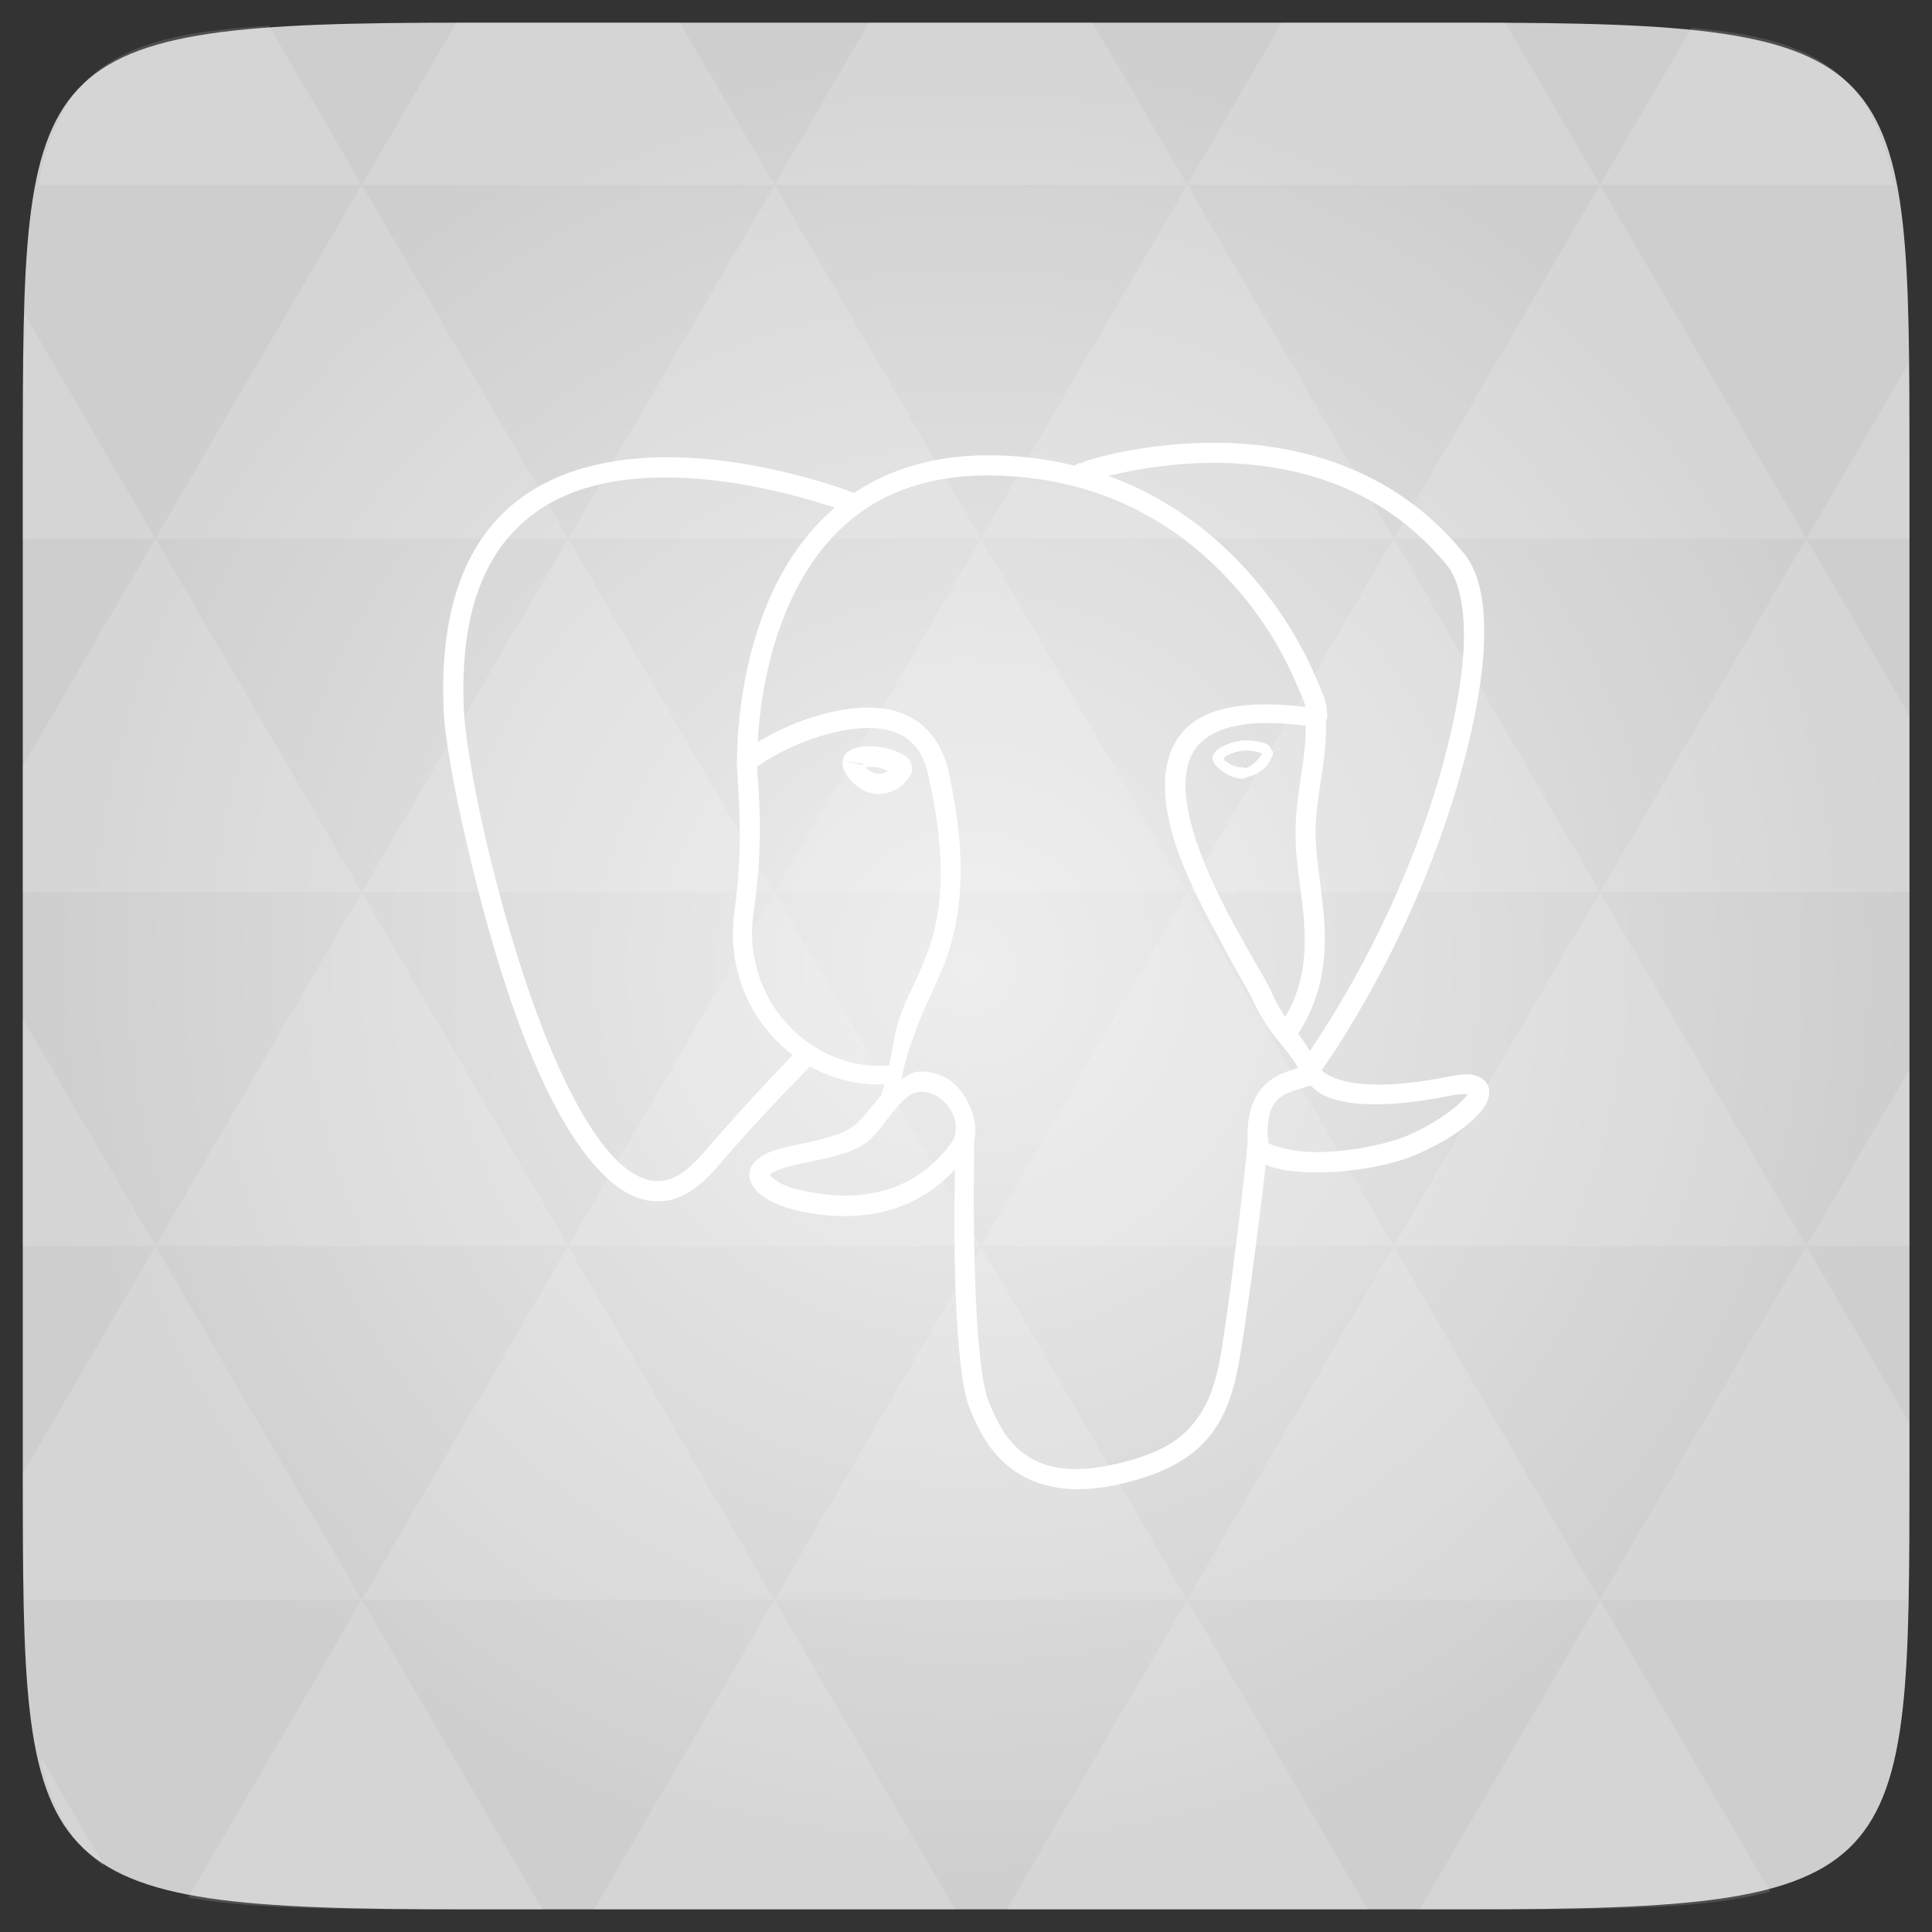 <svg xmlns="http://www.w3.org/2000/svg" viewBox="0 0 48 48"><rect x="0" y="0" width="48" height="48" fill="#333333" stroke="none"/><defs><radialGradient id="thisWeirdIdNameFixesABug0" cx="24" cy="24" r="23.437" gradientUnits="userSpaceOnUse"><stop stop-color="#eeeeee"/><stop offset="1" stop-color="#cecece"/></radialGradient></defs><path d="m 47.44 11.547 l 0 24.906 c 0 10.25 0 10.984 -10.984 10.984 l -24.902 0 c -10.988 0 -10.988 -0.734 -10.988 -10.984 l 0 -24.906 c 0 -10.25 0 -10.984 10.988 -10.984 l 24.902 0 c 10.984 0 10.984 0.734 10.984 10.984" fill="url(#thisWeirdIdNameFixesABug0)"/><!-- color: #eeeeee --><path d="m 23.875 27.719 c -0.023 0.016 -0.047 0.039 -0.063 0.063 c -0.012 0.008 -0.023 0.02 -0.031 0.031 c -0.016 0.027 -0.027 0.063 -0.031 0.094 c -0.004 0.02 -0.004 0.043 0 0.063 c -0.047 1.547 -0.055 3.078 0 4.344 c 0.027 0.633 0.07 1.199 0.125 1.656 c 0.055 0.457 0.121 0.789 0.219 1.031 c 0.16 0.383 0.418 0.992 0.969 1.438 c 0.551 0.445 1.387 0.711 2.594 0.469 c 0.988 -0.203 1.719 -0.527 2.219 -1.031 c 0.5 -0.504 0.75 -1.16 0.906 -2.031 c 0.227 -1.273 0.66 -4.715 0.719 -5.469 c 0.004 -0.02 0.004 -0.043 0 -0.063 c -0.004 -0.031 -0.016 -0.066 -0.031 -0.094 c -0.023 -0.039 -0.055 -0.07 -0.094 -0.094 c -0.027 -0.016 -0.063 -0.027 -0.094 -0.031 c -0.043 0 -0.086 0.012 -0.125 0.031 c -0.023 0.008 -0.043 0.02 -0.063 0.031 c -0.059 0.047 -0.09 0.113 -0.094 0.188 c -0.051 0.676 -0.469 4.18 -0.688 5.406 c -0.145 0.82 -0.406 1.371 -0.813 1.781 c -0.406 0.41 -1 0.68 -1.938 0.875 c -1.102 0.223 -1.746 0.012 -2.188 -0.344 c -0.441 -0.355 -0.66 -0.879 -0.813 -1.25 c -0.059 -0.141 -0.137 -0.469 -0.188 -0.906 c -0.051 -0.438 -0.098 -0.969 -0.125 -1.594 c -0.055 -1.246 -0.074 -2.809 -0.031 -4.344 c 0 -0.012 0 -0.02 0 -0.031 c -0.004 -0.059 -0.023 -0.113 -0.063 -0.156 c -0.02 -0.012 -0.039 -0.023 -0.063 -0.031 c -0.027 -0.016 -0.063 -0.027 -0.094 -0.031 c -0.039 -0.012 -0.086 -0.012 -0.125 0 m 0 0" fill="#fff"/><path d="m 16.06 11.375 c -1.313 0.074 -2.656 0.449 -3.625 1.438 c -0.969 0.988 -1.531 2.555 -1.406 4.938 c 0.027 0.543 0.227 1.738 0.563 3.188 c 0.336 1.449 0.793 3.16 1.375 4.688 c 0.582 1.527 1.285 2.867 2.094 3.625 c 0.402 0.379 0.852 0.613 1.344 0.594 c 0.492 -0.02 0.953 -0.316 1.406 -0.844 c 1.234 -1.438 2.375 -2.563 2.375 -2.563 c 0.027 -0.027 0.051 -0.059 0.063 -0.094 c 0.008 -0.031 0.008 -0.063 0 -0.094 c -0.004 -0.059 -0.023 -0.113 -0.063 -0.156 c -0.035 -0.031 -0.078 -0.055 -0.125 -0.063 c -0.039 -0.012 -0.086 -0.012 -0.125 0 c -0.031 0.004 -0.066 0.016 -0.094 0.031 c -0.012 0.008 -0.023 0.02 -0.031 0.031 c 0 0 -1.125 1.141 -2.375 2.594 c -0.398 0.461 -0.746 0.645 -1.063 0.656 c -0.316 0.012 -0.656 -0.148 -1 -0.469 c -0.688 -0.645 -1.367 -1.941 -1.938 -3.438 c -0.57 -1.496 -1.043 -3.191 -1.375 -4.625 c -0.332 -1.434 -0.508 -2.641 -0.531 -3.094 c -0.121 -2.293 0.43 -3.691 1.281 -4.563 c 0.852 -0.871 2.01 -1.211 3.25 -1.281 c 2.473 -0.137 5.063 0.875 5.063 0.875 c 0.031 0.008 0.063 0.008 0.094 0 c 0.031 0.008 0.063 0.008 0.094 0 c 0.051 -0.016 0.094 -0.051 0.125 -0.094 c 0.016 -0.027 0.027 -0.063 0.031 -0.094 c 0.012 -0.039 0.012 -0.086 0 -0.125 c -0.008 -0.023 -0.02 -0.043 -0.031 -0.063 c -0.023 -0.039 -0.055 -0.07 -0.094 -0.094 c -0.012 0 -0.02 0 -0.031 0 c 0 0 -2.625 -1.051 -5.25 -0.906 m 0 0" fill="#fff"/><path d="m 30.06 11 c -0.992 0.008 -1.844 0.148 -2.438 0.281 c -0.297 0.066 -0.539 0.141 -0.688 0.188 c -0.02 0.004 -0.016 0.027 -0.031 0.031 c -0.012 0.004 -0.023 -0.004 -0.031 0 c -0.02 0.008 -0.047 -0.004 -0.063 0 c -0.012 0.008 -0.023 0.02 -0.031 0.031 c -0.008 0.004 -0.023 -0.004 -0.031 0 c -0.004 0.004 -0.031 0.031 -0.031 0.031 c 0 0 -0.063 0.031 -0.063 0.031 c 0 0 0.031 0.375 0.031 0.375 c 0 0 0.156 0.031 0.156 0.031 c 0 0 0.055 0 0.063 0 c 0.016 -0.004 0.023 0.004 0.031 0 c 0 0 0.031 0 0.031 0 c 0.004 0 0.02 -0.027 0.031 -0.031 c 0.023 -0.008 0.047 -0.016 0.094 -0.031 c 0.133 -0.043 0.34 -0.094 0.625 -0.156 c 0.566 -0.129 1.398 -0.273 2.344 -0.281 c 1.891 -0.016 4.211 0.477 5.906 2.563 c 0.242 0.297 0.418 0.938 0.406 1.781 c -0.012 0.844 -0.188 1.898 -0.5 3.063 c -0.625 2.332 -1.836 5.07 -3.531 7.5 c -0.016 0.027 -0.027 0.063 -0.031 0.094 c -0.027 0.09 -0.004 0.184 0.063 0.25 c 0.02 0.012 0.039 0.023 0.063 0.031 c 0.027 0.016 0.063 0.027 0.094 0.031 c 0.043 0 0.086 -0.012 0.125 -0.031 c 0.023 -0.008 0.043 -0.02 0.063 -0.031 c 0.012 -0.008 0.023 -0.02 0.031 -0.031 c 1.734 -2.484 2.953 -5.297 3.594 -7.688 c 0.32 -1.195 0.516 -2.285 0.531 -3.188 c 0.016 -0.902 -0.121 -1.629 -0.5 -2.094 c -1.813 -2.23 -4.332 -2.766 -6.313 -2.75 m 0 0" fill="#fff"/><path d="m 24.656 11.313 c -1.625 -0.023 -2.871 0.457 -3.781 1.188 c -0.91 0.73 -1.496 1.688 -1.875 2.656 c -0.758 1.934 -0.688 3.875 -0.688 3.875 c 0 0.012 0 0.02 0 0.031 c 0.004 0.031 0.016 0.066 0.031 0.094 c 0.008 0.012 0.02 0.023 0.031 0.031 c 0.066 0.066 0.16 0.09 0.25 0.063 c 0.031 -0.004 0.066 -0.016 0.094 -0.031 c 0.051 -0.039 0.082 -0.094 0.094 -0.156 c 0.004 -0.02 0.004 -0.043 0 -0.063 c 0 0 -0.059 -1.836 0.656 -3.656 c 0.355 -0.91 0.895 -1.809 1.719 -2.469 c 0.824 -0.66 1.945 -1.086 3.469 -1.063 c 3.066 0.047 5.059 1.555 6.281 3.063 c 0.609 0.754 1.01 1.5 1.25 2.063 c 0.117 0.27 0.211 0.473 0.25 0.625 c -1.504 -0.18 -2.512 0.02 -3.03 0.594 c -0.559 0.617 -0.547 1.535 -0.313 2.438 c 0.234 0.902 0.707 1.82 1.125 2.594 c 0.211 0.387 0.402 0.754 0.563 1.031 c 0.16 0.277 0.277 0.484 0.313 0.563 c 0.234 0.551 0.539 0.926 0.781 1.219 c 0.207 0.25 0.316 0.414 0.375 0.531 c -0.098 0.031 -0.242 0.07 -0.438 0.156 c -0.207 0.09 -0.438 0.258 -0.594 0.531 c -0.156 0.273 -0.25 0.648 -0.219 1.156 c 0.008 0.168 0.102 0.309 0.219 0.406 c 0.117 0.098 0.25 0.172 0.406 0.219 c 0.316 0.094 0.73 0.129 1.156 0.125 c 0.852 -0.008 1.82 -0.176 2.469 -0.469 c 0.754 -0.336 1.352 -0.758 1.625 -1.156 c 0.066 -0.102 0.113 -0.215 0.125 -0.344 c 0.012 -0.129 -0.043 -0.262 -0.156 -0.344 c -0.223 -0.168 -0.496 -0.137 -0.875 -0.063 c -1.598 0.32 -2.422 0.188 -2.813 0.031 c -0.195 -0.078 -0.301 -0.164 -0.344 -0.219 c -0.043 -0.055 -0.031 -0.063 -0.031 -0.063 c -0.004 -0.008 0.004 -0.023 0 -0.031 c -0.008 -0.023 -0.02 -0.043 -0.031 -0.063 c -0.008 -0.012 -0.02 -0.023 -0.031 -0.031 c -0.004 -0.004 -0.027 0.004 -0.031 0 c 0 -0.012 0 -0.02 0 -0.031 c -0.004 -0.004 -0.027 0.004 -0.031 0 c -0.105 -0.219 -0.223 -0.434 -0.406 -0.656 c -0.23 -0.281 -0.477 -0.605 -0.688 -1.094 c -0.063 -0.148 -0.184 -0.348 -0.344 -0.625 c -0.16 -0.277 -0.355 -0.621 -0.563 -1 c -0.41 -0.758 -0.848 -1.672 -1.063 -2.5 c -0.215 -0.828 -0.203 -1.539 0.188 -1.969 c 0.391 -0.43 1.23 -0.691 2.875 -0.438 l 0.094 0 c 0.07 -0.016 0.125 -0.051 0.156 -0.094 c 0.031 -0.043 0.055 -0.098 0.063 -0.125 c 0.012 -0.055 0.004 -0.086 0 -0.125 c -0.004 -0.074 -0.008 -0.156 -0.031 -0.25 c -0.047 -0.191 -0.152 -0.418 -0.281 -0.719 c -0.262 -0.602 -0.699 -1.395 -1.344 -2.188 c -1.289 -1.59 -3.426 -3.199 -6.656 -3.25 m 7.906 15.656 c 0.102 0.098 0.203 0.199 0.406 0.281 c 0.531 0.215 1.441 0.297 3.094 -0.031 c 0.285 -0.055 0.387 -0.027 0.406 -0.031 c -0.008 0.016 -0.016 0.008 -0.031 0.031 c -0.16 0.234 -0.711 0.656 -1.406 0.969 c -0.535 0.238 -1.492 0.43 -2.281 0.438 c -0.395 0.004 -0.734 -0.055 -0.969 -0.125 c -0.117 -0.035 -0.211 -0.059 -0.25 -0.094 c -0.039 -0.035 -0.031 -0.047 -0.031 -0.063 c -0.027 -0.441 0.031 -0.711 0.125 -0.875 c 0.094 -0.164 0.23 -0.25 0.375 -0.313 c 0.145 -0.063 0.313 -0.102 0.469 -0.156 c 0.031 -0.012 0.063 -0.016 0.094 -0.031 m 0 0" fill="#fff"/><path d="m 22.813 26.625 c -0.195 0.016 -0.387 0.168 -0.594 0.344 c -0.016 0.016 -0.047 -0.016 -0.063 0 c -0.012 0.008 -0.023 0.02 -0.031 0.031 c -0.008 0.008 -0.023 -0.008 -0.031 0 c -0.012 0.008 -0.023 0.02 -0.031 0.031 c -0.012 0 -0.02 0 -0.031 0 c 0 0.012 0 0.02 0 0.031 c -0.016 0.016 -0.016 0.016 -0.031 0.031 c -0.398 0.441 -0.578 0.723 -0.781 0.875 c -0.215 0.164 -0.535 0.293 -1.406 0.469 c -0.461 0.09 -0.77 0.184 -0.969 0.344 c -0.102 0.078 -0.191 0.188 -0.219 0.313 c -0.027 0.125 0.008 0.25 0.063 0.344 c 0.109 0.191 0.281 0.309 0.469 0.406 c 0.188 0.098 0.402 0.172 0.594 0.219 c 0.43 0.105 1.145 0.223 1.938 0.094 c 0.793 -0.129 1.66 -0.543 2.344 -1.469 c 0.258 -0.348 0.234 -0.762 0.094 -1.125 c -0.141 -0.363 -0.398 -0.703 -0.75 -0.844 c -0.133 -0.051 -0.32 -0.113 -0.563 -0.094 m 0.031 0.5 c 0.109 -0.008 0.211 0.012 0.344 0.063 c 0.184 0.074 0.406 0.285 0.5 0.531 c 0.094 0.246 0.074 0.504 -0.063 0.688 c -0.605 0.82 -1.34 1.137 -2.031 1.25 c -0.691 0.113 -1.324 0 -1.719 -0.094 c -0.148 -0.035 -0.324 -0.082 -0.469 -0.156 c -0.145 -0.074 -0.262 -0.188 -0.281 -0.219 c -0.004 0.012 -0.008 0 0.031 -0.031 c 0.078 -0.063 0.324 -0.164 0.75 -0.25 c 0.887 -0.176 1.309 -0.293 1.625 -0.531 c 0.293 -0.223 0.445 -0.527 0.813 -0.938 c 0.027 -0.027 0.035 -0.031 0.063 -0.063 c 0.016 -0.02 0.016 -0.016 0.031 -0.031 c 0.168 -0.168 0.309 -0.211 0.406 -0.219 m 0 0" fill="#fff"/><path d="m 20.656 17.688 c -0.582 0.129 -1.145 0.371 -1.563 0.594 c -0.207 0.113 -0.367 0.211 -0.5 0.313 c -0.066 0.051 -0.141 0.102 -0.188 0.156 c -0.047 0.055 -0.09 0.113 -0.094 0.25 c 0 0.23 0.047 0.676 0.063 1.313 c 0.016 0.637 0 1.445 -0.125 2.313 c -0.344 2.375 1.508 4.395 3.719 4.313 c 0 0.098 -0.078 0.215 -0.063 0.313 c 0.012 0.035 0.035 0.066 0.063 0.094 c 0.008 0.012 0.02 0.023 0.031 0.031 c 0.008 0.012 0.02 0.023 0.031 0.031 c 0.027 0.016 0.063 0.027 0.094 0.031 c 0.039 0.012 0.086 0.012 0.125 0 c 0.023 -0.008 0.043 -0.02 0.063 -0.031 c 0.023 -0.016 0.047 -0.039 0.063 -0.063 c 0.012 -0.02 0.023 -0.039 0.031 -0.063 c 0.008 -0.031 0.008 -0.063 0 -0.094 c 0 -0.012 0 -0.02 0 -0.031 c -0.07 -0.449 0.172 -1.098 0.469 -1.875 c 0.418 -1.09 1.523 -2.391 0.688 -6.125 c -0.168 -0.75 -0.613 -1.234 -1.156 -1.438 c -0.543 -0.203 -1.168 -0.16 -1.75 -0.031 m 0.094 0.5 c 0.527 -0.117 1.063 -0.152 1.469 0 c 0.406 0.152 0.703 0.441 0.844 1.063 c 0.813 3.625 -0.184 4.645 -0.656 5.875 c -0.188 0.484 -0.223 0.91 -0.313 1.344 c -1.957 0.16 -3.684 -1.645 -3.375 -3.781 c 0.133 -0.902 0.172 -1.723 0.156 -2.375 c -0.016 -0.621 -0.059 -1.078 -0.063 -1.25 c 0 -0.004 0 -0.027 0 -0.031 c 0.016 -0.016 0.039 -0.012 0.063 -0.031 c 0.098 -0.078 0.281 -0.18 0.469 -0.281 c 0.379 -0.203 0.879 -0.414 1.406 -0.531 m 0 0" fill="#fff"/><path d="m 21.344 18.563 c -0.078 0.02 -0.176 0.043 -0.25 0.094 c -0.074 0.051 -0.141 0.129 -0.156 0.25 l 0.5 0.063 c 0 0.012 0.004 0.02 0 0.031 l -0.031 0 l -0.469 -0.094 c -0.027 0.133 0.023 0.203 0.063 0.281 c 0.039 0.078 0.09 0.148 0.156 0.219 c 0.137 0.137 0.32 0.281 0.563 0.313 c 0.242 0.035 0.469 -0.055 0.625 -0.156 c 0.078 -0.051 0.137 -0.125 0.188 -0.188 c 0.051 -0.063 0.105 -0.113 0.125 -0.219 c 0.02 -0.121 -0.035 -0.246 -0.094 -0.313 c -0.059 -0.066 -0.117 -0.086 -0.188 -0.125 c -0.141 -0.078 -0.305 -0.129 -0.5 -0.156 c -0.195 -0.027 -0.375 -0.035 -0.531 0 m 0.156 0.5 c 0.078 -0.012 0.164 -0.016 0.281 0 c 0.121 0.016 0.211 0.063 0.281 0.094 c -0.078 0.051 -0.184 0.074 -0.281 0.063 c -0.102 -0.016 -0.207 -0.082 -0.281 -0.156 m 0 0" fill="#fff"/><path d="m 30.813 18.406 c -0.184 0.023 -0.344 0.09 -0.469 0.156 c -0.063 0.031 -0.113 0.074 -0.156 0.125 c -0.043 0.051 -0.074 0.113 -0.063 0.188 c 0.016 0.066 0.051 0.105 0.094 0.156 c 0.043 0.051 0.121 0.113 0.188 0.156 c 0.133 0.09 0.324 0.176 0.531 0.156 l 0 -0.031 c 0.207 -0.027 0.379 -0.129 0.5 -0.25 c 0.059 -0.063 0.09 -0.121 0.125 -0.188 c 0.035 -0.066 0.082 -0.137 0.063 -0.219 l -0.031 0 c -0.016 -0.063 -0.047 -0.125 -0.094 -0.156 c -0.055 -0.035 -0.117 -0.047 -0.188 -0.063 c -0.137 -0.031 -0.316 -0.055 -0.5 -0.031 m 0.031 0.25 c 0.156 -0.023 0.309 0.008 0.406 0.031 c 0.047 0.012 0.078 0.02 0.094 0.031 c 0 0.008 0.008 0.012 0 0.031 c -0.02 0.035 -0.051 0.078 -0.094 0.125 c -0.09 0.09 -0.207 0.199 -0.344 0.219 l 0 -0.031 c -0.137 0.016 -0.277 -0.031 -0.375 -0.094 c -0.047 -0.031 -0.098 -0.063 -0.125 -0.094 c -0.012 -0.012 0.008 -0.02 0 -0.031 c 0.012 -0.016 0.02 -0.039 0.063 -0.063 c 0.086 -0.047 0.219 -0.102 0.375 -0.125 m 0 0" fill="#fff"/><path d="m 32.656 17.563 c -0.012 0.008 -0.023 0.02 -0.031 0.031 c -0.031 0.004 -0.066 0.016 -0.094 0.031 c -0.066 0.051 -0.102 0.133 -0.094 0.219 c 0.043 0.945 -0.211 1.621 -0.25 2.719 c -0.023 0.816 0.176 1.645 0.219 2.469 c 0.043 0.824 -0.051 1.641 -0.625 2.469 c -0.059 0.086 -0.059 0.195 0 0.281 c 0.008 0.012 0.02 0.023 0.031 0.031 c 0.008 0.012 0.02 0.023 0.031 0.031 c 0.027 0.016 0.063 0.027 0.094 0.031 c 0.039 0.012 0.086 0.012 0.125 0 c 0.051 -0.016 0.094 -0.051 0.125 -0.094 c 0.645 -0.938 0.766 -1.898 0.719 -2.781 c -0.047 -0.883 -0.242 -1.715 -0.219 -2.438 c 0.039 -1.02 0.301 -1.703 0.25 -2.75 c 0.004 -0.02 0.004 -0.043 0 -0.063 c -0.008 -0.023 -0.02 -0.043 -0.031 -0.063 c -0.023 -0.039 -0.055 -0.07 -0.094 -0.094 c -0.027 -0.016 -0.063 -0.027 -0.094 -0.031 c -0.02 -0.004 -0.043 -0.004 -0.063 0 m 0 0" fill="#fff"/><path d="m 38.27 47.44 c 2.543 -0.012 4.379 -0.082 5.711 -0.441 l -4.23 -7.25 -4.484 7.691 1.191 0 c 0.641 0 1.242 0 1.813 0 z m 1.48 -7.691 -5.125 -8.789 -5.129 8.789 z m 0 0 7.652 0 c 0.031 -0.973 0.039 -2.063 0.039 -3.297 l 0 -1.098 -2.563 -4.395 z m 5.129 -8.789 -5.129 -8.789 -5.125 8.789 z m 0 0 2.563 0 0 -4.395 z m -10.254 0 -5.129 -8.789 -5.125 8.789 z m -10.254 0 -5.129 8.789 10.254 0 z m 0 0 -5.129 -8.789 -5.125 8.789 z m -10.254 0 -5.129 8.789 10.254 0 z m 0 0 -5.129 -8.789 -5.125 8.789 z m -10.254 0 -3.297 5.648 c 0 1.168 0.012 2.211 0.039 3.141 l 8.383 0 z m 0 0 -3.297 -5.648 0 5.648 z m 5.125 8.789 -4.313 7.395 c 1.598 0.293 3.809 0.297 6.879 0.297 l 1.922 0 z m 0 -17.578 -5.125 -8.789 -3.297 5.648 0 3.141 z m 0 0 10.254 0 -5.125 -8.789 z m 5.129 -8.789 -5.129 -8.789 -5.125 8.789 z m 0 0 10.254 0 -5.129 -8.789 z m 5.125 -8.789 -2.352 -4.03 -5.336 0 c -0.078 0 -0.141 0 -0.215 0 l -2.352 4.03 z m 0 0 10.254 0 -2.352 -4.03 -5.551 0 z m 10.254 0 10.254 0 l -2.352 -4.03 c -0.313 0 -0.609 0 -0.941 0 l -4.609 0 z m 0 0 -5.125 8.789 10.254 0 z m 5.129 8.789 10.254 0 -5.129 -8.789 z m 0 0 -5.129 8.789 10.254 0 z m 5.125 8.789 7.691 0 0 -4.395 -2.563 -4.395 z m 5.129 -8.789 2.563 0 0 -1.832 c 0 -0.914 -0.008 -1.75 -0.023 -2.523 z m -15.383 8.789 -5.125 -8.789 -5.129 8.789 z m 10.254 -17.578 7.309 0 c -0.555 -2.758 -1.887 -3.629 -5.03 -3.902 z m -30.762 0 l -2.305 -3.953 c -3.66 0.207 -5.141 0.996 -5.734 3.953 z m -5.125 8.789 l -3.238 -5.555 c -0.043 1.074 -0.059 2.309 -0.059 3.723 l 0 1.832 z m 15.379 26.367 -4.484 7.691 8.973 0 z m 10.254 0 -4.484 7.691 8.973 0 z m -26.898 6.621 -1.602 -2.746 c 0.293 1.316 0.785 2.18 1.602 2.746 z" fill="#fff" fill-opacity="0.14"/></svg>